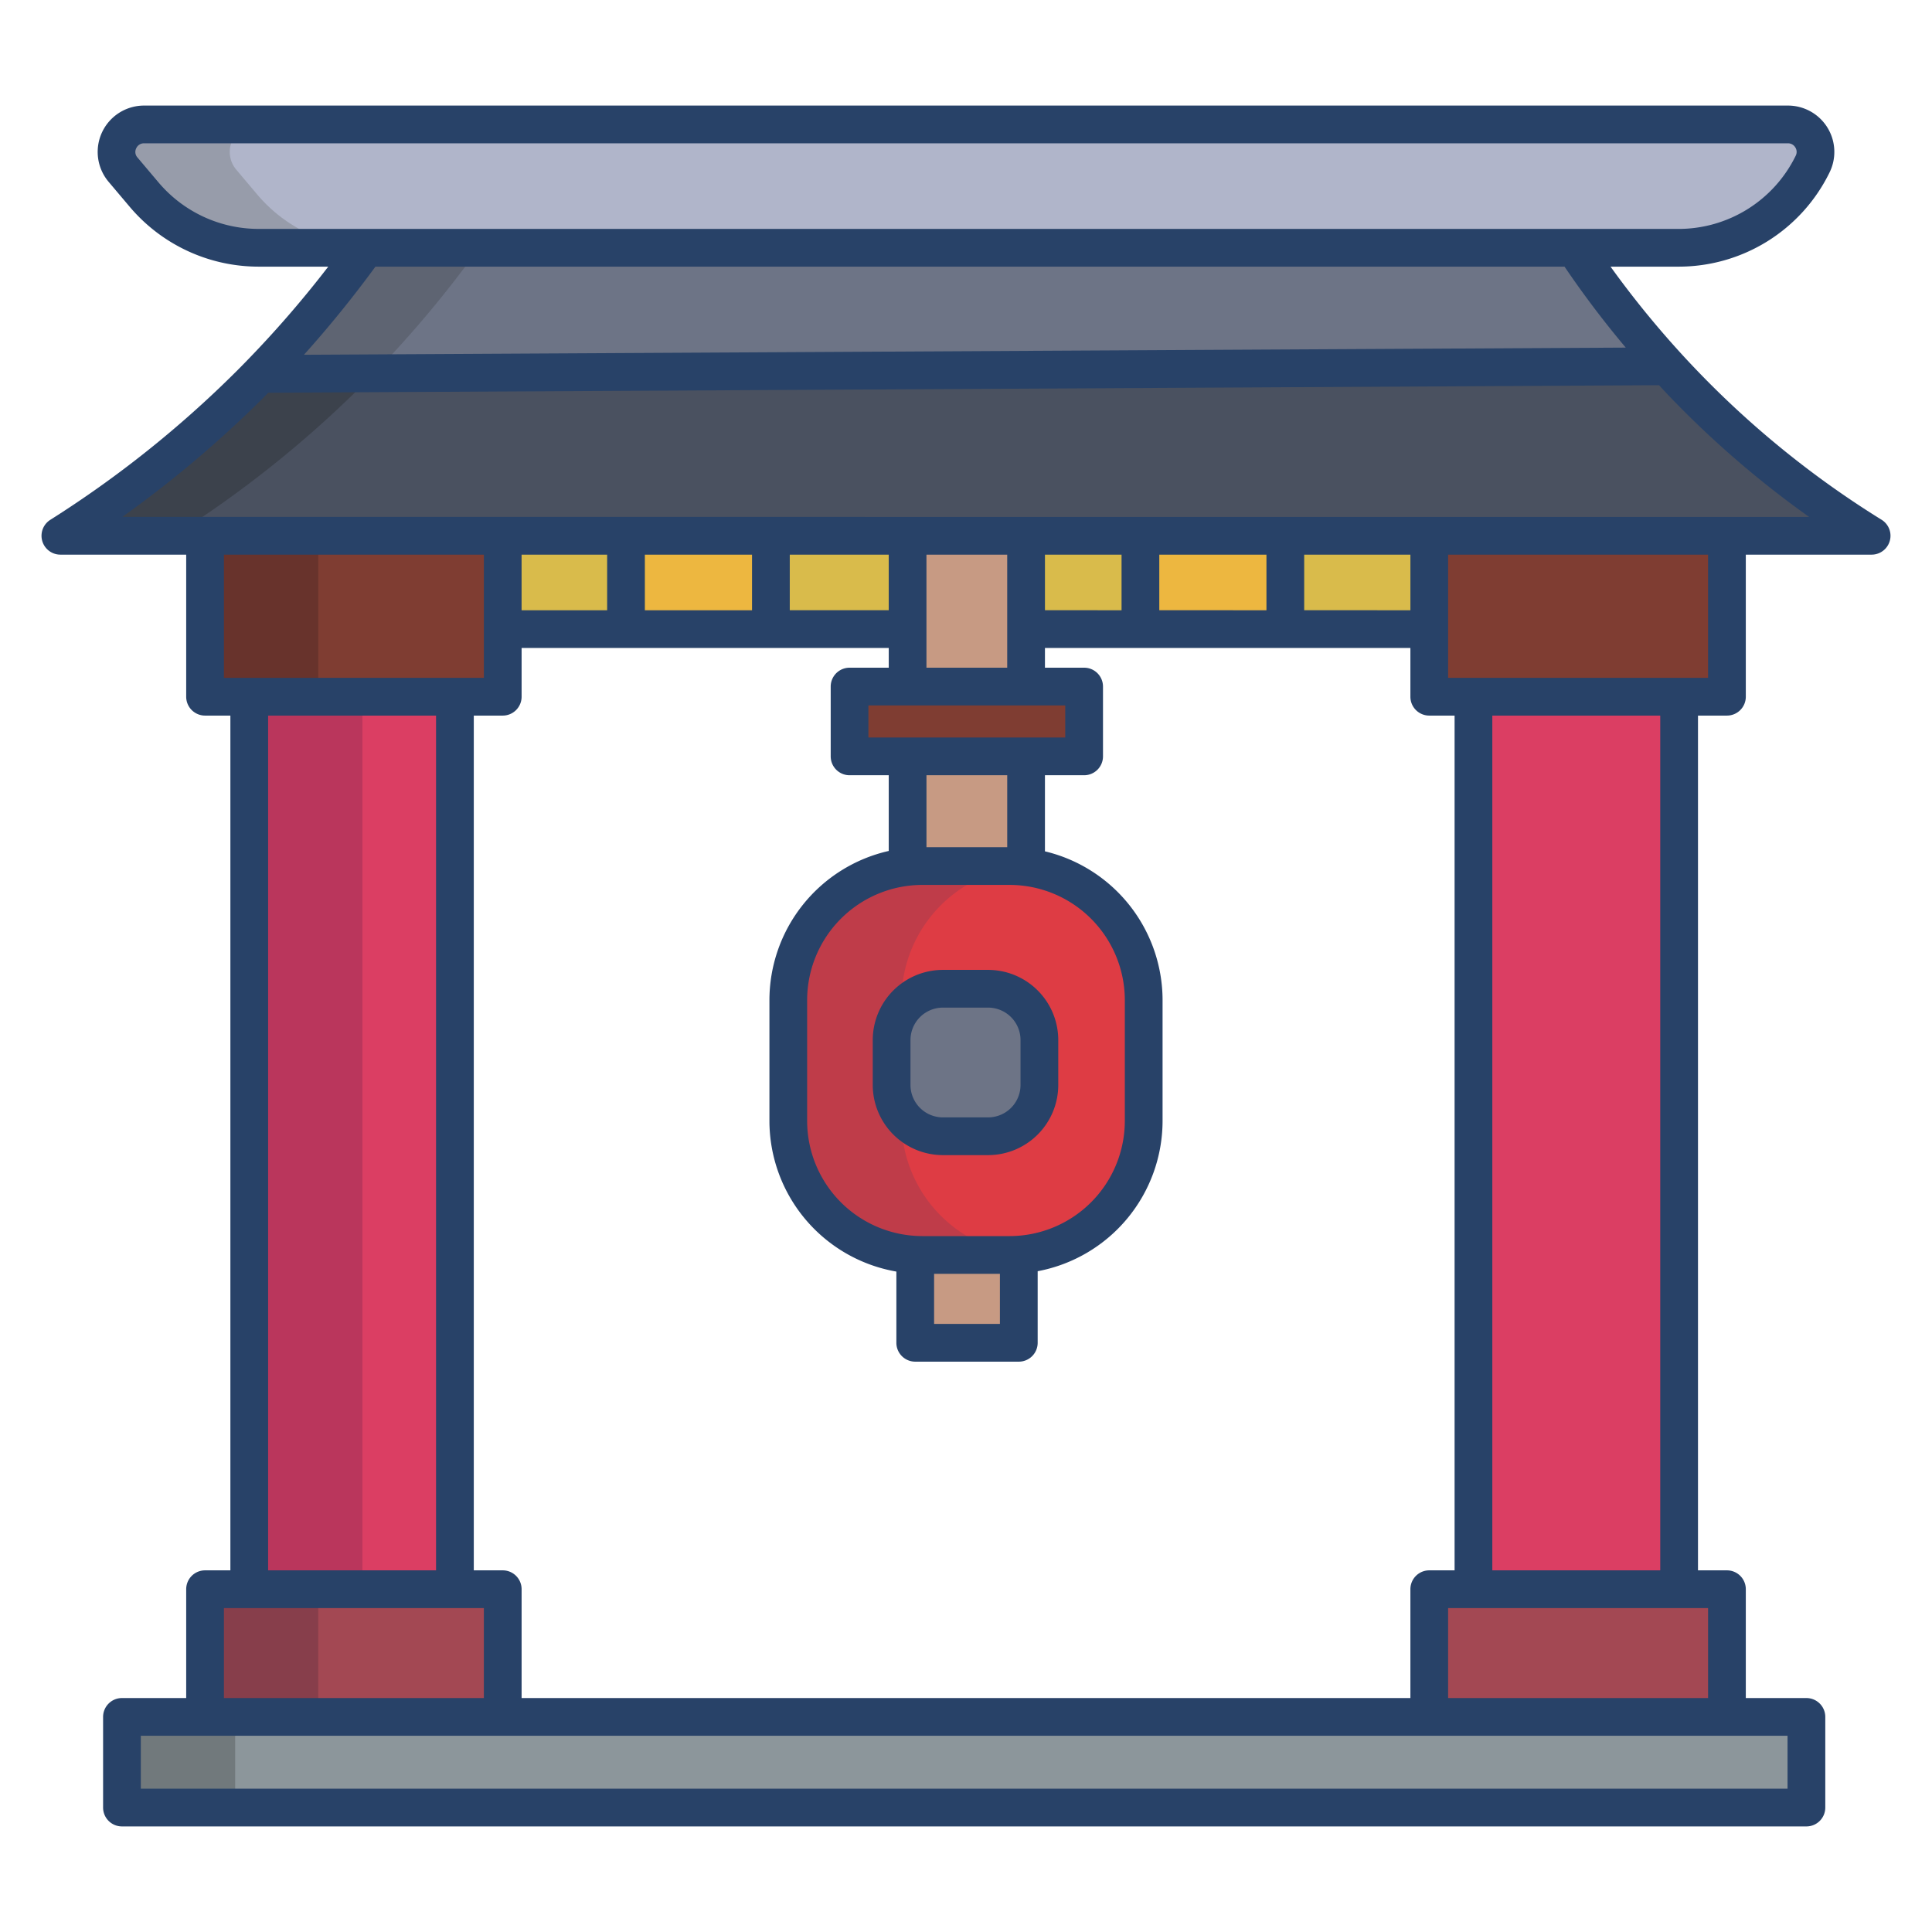 <svg id="Layer_1" height="512" viewBox="0 0 512 512" width="512" xmlns="http://www.w3.org/2000/svg" data-name="Layer 1"><path d="m445.58 101.09c-1.28-1.35-2.54-2.69-3.76-4.03l-372.83 2.03-.01-.01c-.95.99-1.93 1.98-2.92 2.97a291.454 291.454 0 0 1 -50.06 39.94h480a256.123 256.123 0 0 1 -50.42-40.9z" fill="#4a5160"/><path d="m473.82 32.98h-435.63a7.28 7.28 0 0 0 -5.58 11.98l5.57 6.6a39.831 39.831 0 0 0 30.41 14.1h376.08a39.791 39.791 0 0 0 35.7-22.18 7.2 7.2 0 0 0 .76-3.21 7.307 7.307 0 0 0 -7.31-7.29z" fill="#b0b5ca"/><path d="m32.32 455h446.4v24.02h-446.4z" fill="#8c969b"/><path d="m225.14 181.95h62.16v18.5h-62.16z" fill="#7f3d32"/><path d="m441.82 97.06-372.83 2.03-.01-.01a291.871 291.871 0 0 0 27.98-33.42h320.31a256.265 256.265 0 0 0 24.55 31.4z" fill="#6d7486"/><path d="m378.77 141.99h78.89v42.65h-78.89z" fill="#7f3d32"/><path d="m340.62 141.99v24.73h38.15v-24.73z" fill="#d9bb4b"/><path d="m302.22 141.99v24.73h38.4v-24.73z" fill="#edb740"/><path d="m271.92 141.99v24.73h30.3v-24.73z" fill="#d9bb4b"/><path d="m240.53 141.99v39.96h31.39v-39.96z" fill="#c79a83"/><path d="m204.3 141.99v24.73h36.23v-24.73z" fill="#d9bb4b"/><path d="m165.9 141.99v24.73h38.4v-24.73z" fill="#edb740"/><path d="m133.23 141.99h32.67v24.73h-32.67z" fill="#d9bb4b"/><path d="m240.53 200.01h31.39v30.46h-31.39z" fill="#c79a83"/><path d="m242.55 331.53v24.32h27.44v-24.35z" fill="#c79a83"/><path d="m271.88 229.77-31.32-.05a35.531 35.531 0 0 0 -31.65 35.32v32.01a35.531 35.531 0 0 0 33.64 35.48l27.44-.03a35.531 35.531 0 0 0 33.1-35.45v-32.01a35.531 35.531 0 0 0 -31.21-35.27z" fill="#de3c44"/><path d="m390.48 184.64h54.51v236.52h-54.51z" fill="#db3e63"/><path d="m66.05 184.64h54.51v236.52h-54.51z" fill="#db3e63"/><path d="m378.77 421.16h78.891v33.84h-78.891z" fill="#a34853"/><path d="m54.34 421.16h78.89v33.84h-78.89z" fill="#a34853"/><path d="m68.99 99.09-.01-.01c-.95.99-1.93 1.98-2.92 2.97a291.454 291.454 0 0 1 -50.06 39.94h30a291.454 291.454 0 0 0 50.06-39.94c.986-.987 1.963-1.973 2.91-2.96z" fill="#3c424c"/><path d="m98.98 99.08-.01.01h.02z" fill="#4a5160"/><path d="m38.18 51.56a39.831 39.831 0 0 0 30.41 14.1h30a39.831 39.831 0 0 1 -30.41-14.1l-5.57-6.6a7.28 7.28 0 0 1 5.58-11.98h-30a7.28 7.28 0 0 0 -5.58 11.98z" fill="#979caa"/><path d="m32.32 455h30v24.02h-30z" fill="#71797c"/><path d="m66.05 184.64h30v236.52h-30z" fill="#ba365c"/><path d="m99.127 98.926a291.984 291.984 0 0 0 27.833-33.266h-30a291.871 291.871 0 0 1 -27.98 33.42l.01.01z" fill="#5e6472"/><path d="m54.34 421.16h30v33.84h-30z" fill="#873e4b"/><path d="m54.34 141.99h78.89v42.65h-78.89z" fill="#7f3d32"/><path d="m54.34 141.99h30v42.65h-30z" fill="#68332c"/><path d="m238.91 297.05v-32.01a35.528 35.528 0 0 1 31.29-35.273l-29.642-.047a35.531 35.531 0 0 0 -31.65 35.32v32.01a35.531 35.531 0 0 0 33.64 35.48l27.44-.03c.332-.022.659-.059.988-.091a35.532 35.532 0 0 1 -32.066-35.359z" fill="#bf3c49"/><rect fill="#6d7486" height="39.09" rx="13.59" width="39.16" x="236.29" y="262.03"/><g fill="#284268"><path d="m280.45 287.531v-11.914a18.609 18.609 0 0 0 -18.587-18.588h-11.987a18.609 18.609 0 0 0 -18.587 18.588v11.914a18.608 18.608 0 0 0 18.587 18.587h11.987a18.608 18.608 0 0 0 18.587-18.587zm-10 0a8.6 8.6 0 0 1 -8.587 8.587h-11.987a8.6 8.6 0 0 1 -8.587-8.587v-11.914a8.6 8.6 0 0 1 8.587-8.588h11.987a8.6 8.6 0 0 1 8.587 8.588z"/><path d="m498.633 137.735a250.921 250.921 0 0 1 -49.433-40.095 254.048 254.048 0 0 1 -22.39-26.976h17.865a44.5 44.5 0 0 0 40.182-24.977 12.285 12.285 0 0 0 -11.035-17.708h-435.636a12.283 12.283 0 0 0 -9.4 20.208l5.575 6.6a44.725 44.725 0 0 0 34.228 15.877h18.4a284.972 284.972 0 0 1 -24.456 27.847 287.052 287.052 0 0 1 -49.2 39.248 5 5 0 0 0 2.667 9.227h33.343v37.653a5 5 0 0 0 5 5h6.711v226.519h-6.711a5 5 0 0 0 -5 5v28.842h-17.023a5 5 0 0 0 -5 5v24.021a5 5 0 0 0 5 5h446.4a5 5 0 0 0 5-5v-24.021a5 5 0 0 0 -5-5h-16.063v-28.842a5 5 0 0 0 -5-5h-7.671v-226.519h7.671a5 5 0 0 0 5-5v-37.653h33.343a5 5 0 0 0 2.633-9.251zm-430.044-77.071a34.741 34.741 0 0 1 -26.589-12.333l-5.576-6.6a2.175 2.175 0 0 1 -.326-2.425 2.229 2.229 0 0 1 2.087-1.328h435.634a2.236 2.236 0 0 1 1.955 1.083 2.212 2.212 0 0 1 .11 2.206 34.566 34.566 0 0 1 -31.212 19.4zm30.905 10h315.123a258.956 258.956 0 0 0 16.227 21.457l-350.293 1.9c6.636-7.387 12.971-15.2 18.943-23.357zm-40.151 108.975v-32.653h68.888v32.653zm176.183-7.921v5.229h-10.381a5 5 0 0 0 -5 5v18.5a5 5 0 0 0 5 5h10.381v20.063a40.587 40.587 0 0 0 -31.62 39.527v32.017a40.581 40.581 0 0 0 33.641 39.927v18.873a5 5 0 0 0 5 5h27.446a5 5 0 0 0 5-5v-18.969a40.584 40.584 0 0 0 33.1-39.831v-32.017a40.588 40.588 0 0 0 -31.171-39.423v-20.168h10.382a5 5 0 0 0 5-5v-18.5a5 5 0 0 0 -5-5h-10.381v-5.229h96.846v12.921a5 5 0 0 0 5 5h6.711v226.52h-6.711a5 5 0 0 0 -5 5v28.842h-235.538v-28.842a5 5 0 0 0 -5-5h-7.671v-226.519h7.671a5 5 0 0 0 5-5v-12.921zm-97.3-10v-14.732h22.674v14.732zm32.669 0v-14.732h28.4v14.732zm111.405 25.229v8.5h-52.16v-8.5zm-36.779-10v-29.961h21.4v29.961zm-1.095 150.631a30.559 30.559 0 0 1 -30.525-30.524v-32.017a30.559 30.559 0 0 1 30.525-30.524h23.138a30.559 30.559 0 0 1 30.525 30.524v32.017a30.559 30.559 0 0 1 -30.525 30.524zm20.562 10v13.276h-17.441v-13.276zm-19.462-113.065v-19.067h21.4v19.067zm-10-62.8h-26.226v-14.727h26.225zm41.4 0v-14.727h20.3v14.732zm30.3 0v-14.727h28.4v14.732zm38.4 0v-14.727h28.149v14.732zm-230.066 27.926v226.519h-44.506v-226.519zm-56.217 236.519h68.888v23.842h-68.888zm414.377 33.842v14.021h-436.4v-14.021zm-21.063-33.842v23.842h-68.888v-23.842zm-57.177-10v-226.519h44.506v226.519zm57.177-236.519h-68.888v-32.653h68.888zm-420.247-42.653a296.8 296.8 0 0 0 37.182-31.386c.5-.5.993-1.014 1.491-1.518l368.575-2c.766.824 1.526 1.654 2.3 2.469a260.4 260.4 0 0 0 37.483 32.444z"/></g></svg>